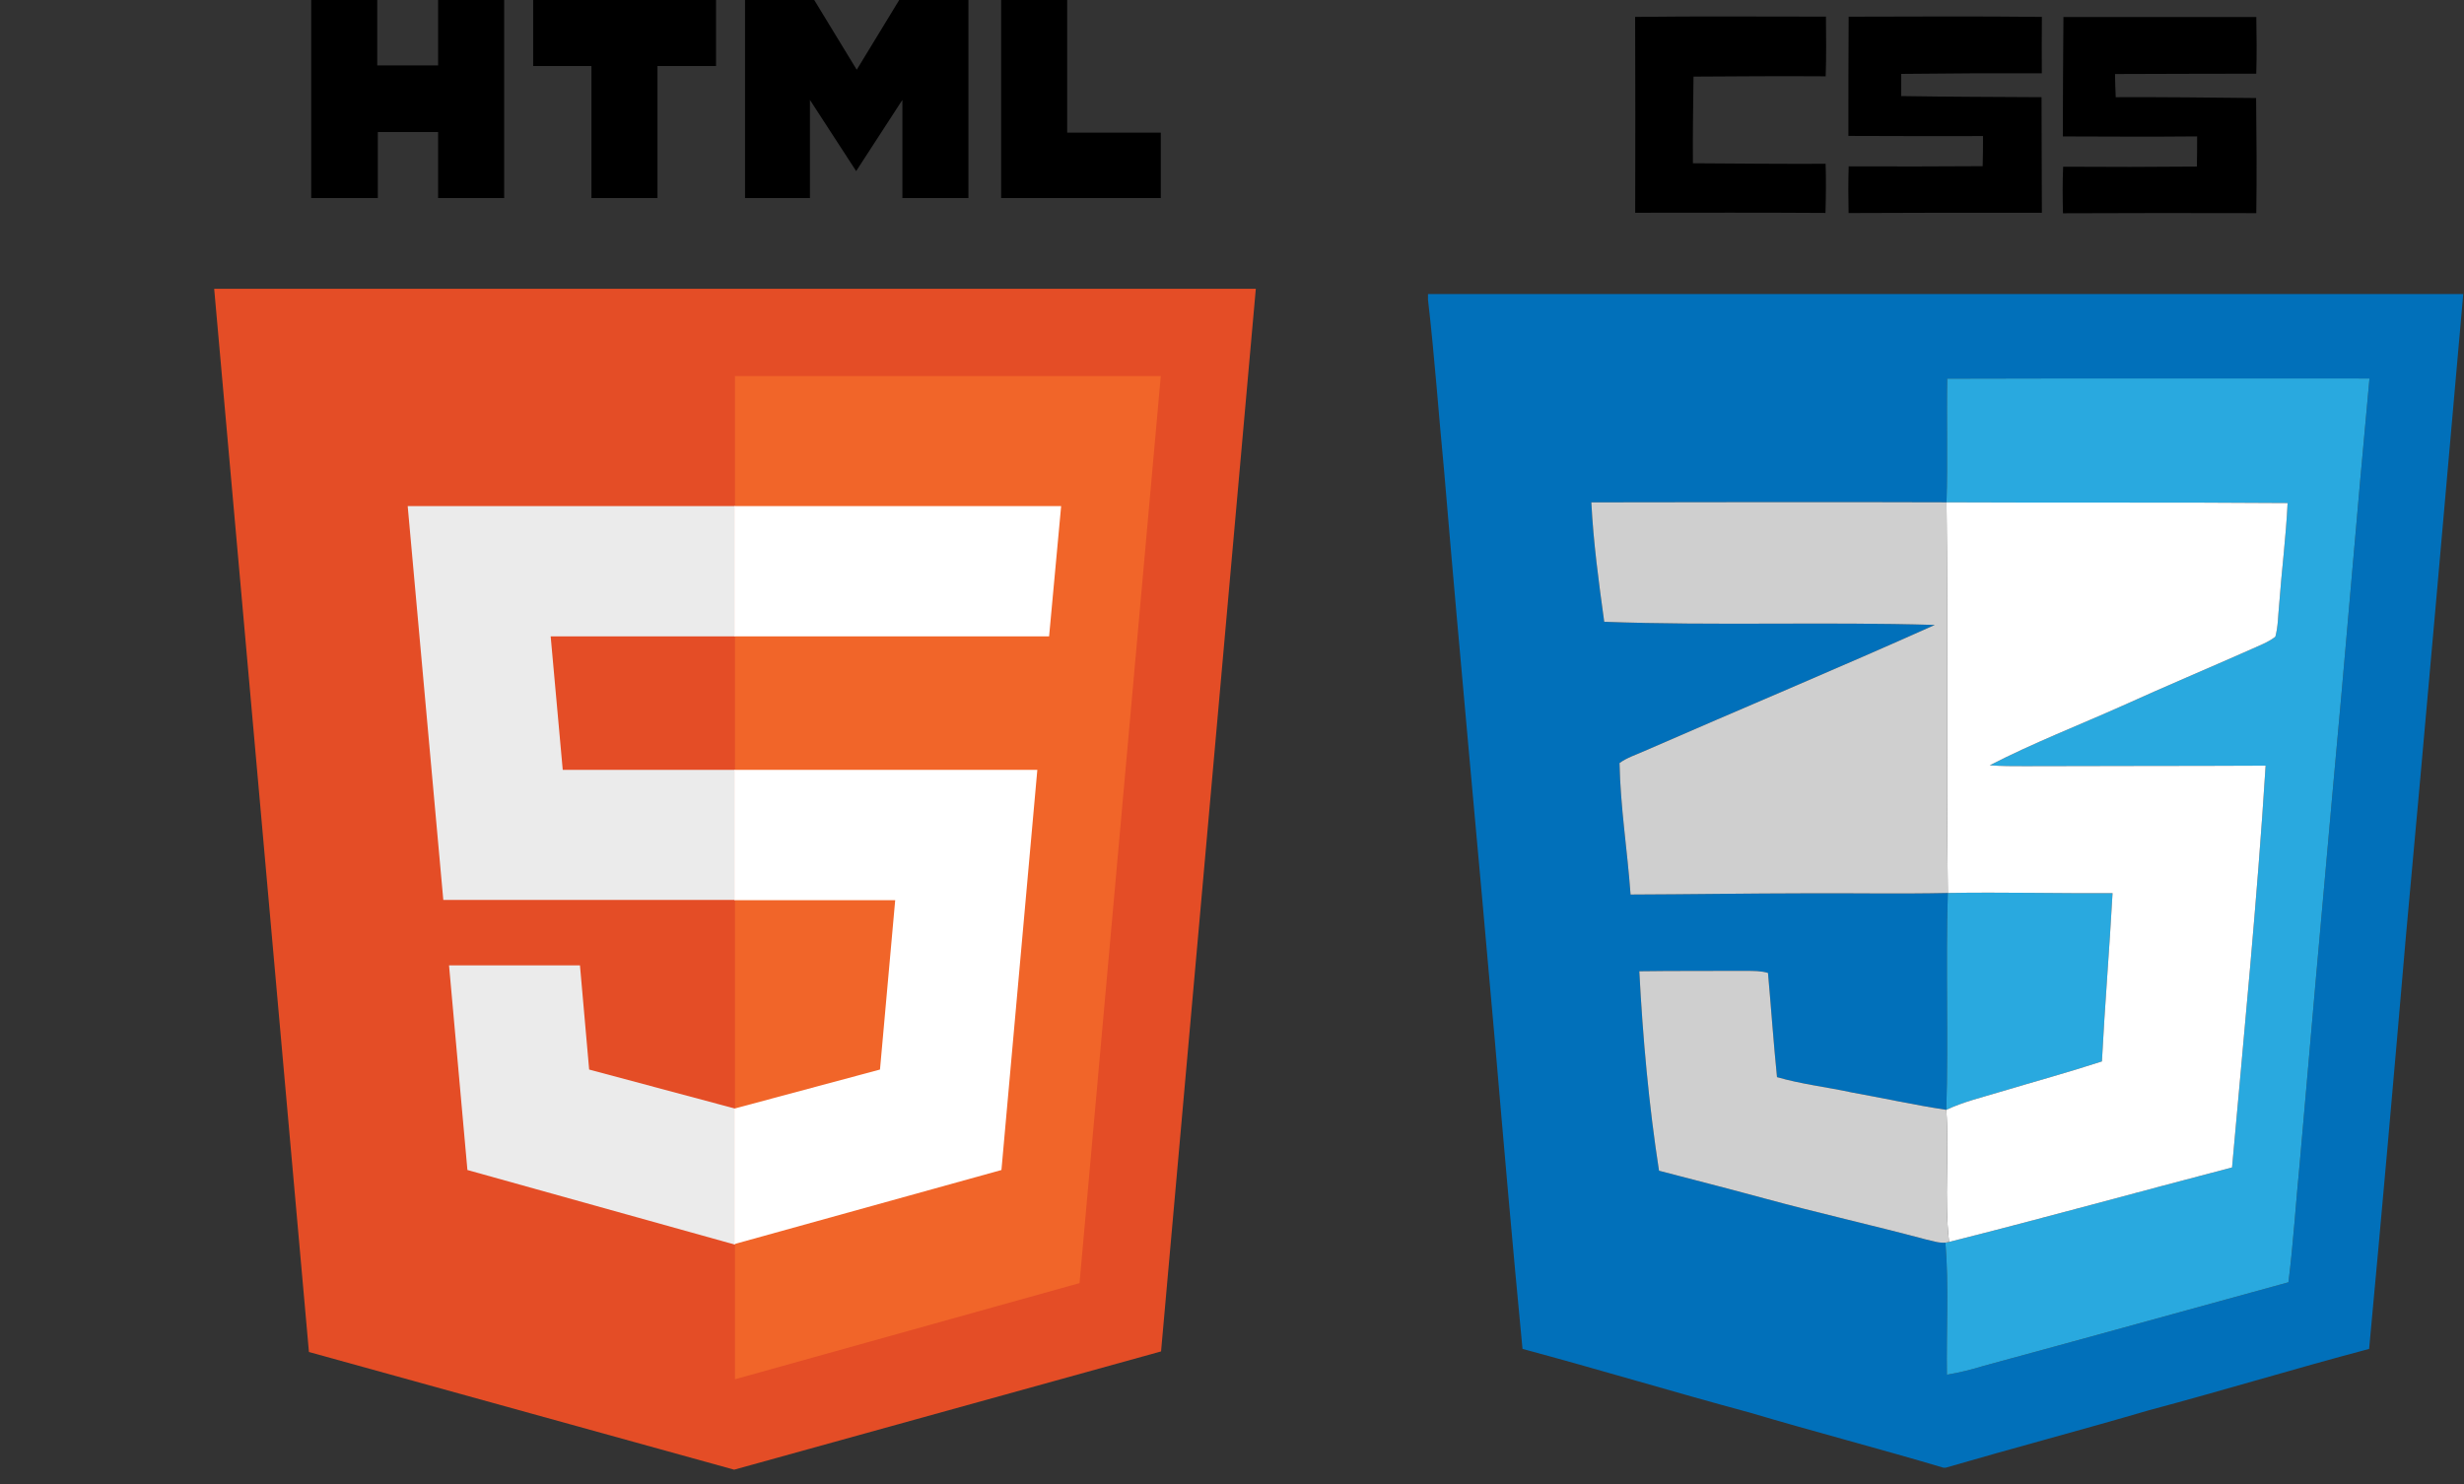 <svg width="156" height="94" viewBox="0 0 156 94" fill="none" xmlns="http://www.w3.org/2000/svg">
<rect x="0" y="0" width="156" height="94" fill="#333333" stroke="none"/>
<g clip-path="url(#clip0_679_145)">
<path d="M19.704 0H23.885V4.144H27.738V0H31.919V12.542H27.738V8.362H23.921V12.542H19.704V0ZM37.445 4.181H33.755V0H45.334V4.181H41.626V12.542H37.445V4.181ZM47.17 0H51.551L54.241 4.417L56.931 0H61.312V12.542H57.131V6.326L54.205 10.834L51.278 6.326V12.542H47.17V0ZM63.384 0H67.565V8.398H73.491V12.542H63.384" fill="black"/>
<path d="M19.559 85.615L13.56 18.286H79.508L73.509 85.579L46.48 93.068" fill="#E44D26"/>
<path d="M46.534 87.342V23.812H73.491L68.347 81.253" fill="#F16529"/>
<path d="M25.812 32.047H46.534V40.299H34.864L35.628 48.752H46.534V56.986H28.066L25.812 32.047ZM28.429 61.13H36.718L37.3 67.729L46.534 70.201V78.817L29.593 74.091" fill="#EBEBEB"/>
<path d="M67.183 32.047H46.498V40.299H66.42L67.183 32.047ZM65.675 48.752H46.498V57.004H56.677L55.714 67.729L46.498 70.201V78.781L63.403 74.091" fill="white"/>
</g>
<g clip-path="url(#clip1_679_145)">
<path d="M103.522 1.07C107.549 1.021 111.577 1.055 115.604 1.053C115.614 2.313 115.633 3.573 115.587 4.833C112.797 4.814 110.008 4.833 107.219 4.851C107.2 6.68 107.164 8.51 107.181 10.339C109.981 10.357 112.783 10.384 115.583 10.372C115.616 11.408 115.604 12.447 115.574 13.485C111.558 13.458 107.542 13.47 103.526 13.473C103.535 9.338 103.543 5.205 103.522 1.07Z" fill="black"/>
<path d="M117.041 1.057C121.118 1.049 125.195 1.024 129.275 1.07C129.259 2.261 129.271 3.451 129.271 4.642C126.304 4.632 123.335 4.645 120.368 4.68C120.372 5.148 120.372 5.616 120.368 6.084C123.331 6.132 126.292 6.137 129.254 6.155C129.265 8.596 129.259 11.036 129.275 13.475C125.195 13.467 121.116 13.471 117.037 13.491C117.016 12.505 117.014 11.521 117.043 10.535C119.87 10.543 122.698 10.547 125.525 10.524C125.543 9.889 125.55 9.252 125.548 8.617C122.708 8.617 119.866 8.627 117.025 8.608C117.025 6.091 117.025 3.573 117.041 1.057Z" fill="black"/>
<path d="M130.64 1.078C134.71 1.078 138.782 1.078 142.851 1.078C142.869 2.275 142.886 3.472 142.847 4.666C139.867 4.665 136.887 4.682 133.906 4.688C133.914 5.177 133.926 5.666 133.95 6.155C136.914 6.141 139.877 6.178 142.838 6.208C142.865 8.638 142.884 11.068 142.849 13.498C138.77 13.487 134.691 13.487 130.611 13.506C130.587 12.524 130.579 11.538 130.621 10.556C133.442 10.577 136.265 10.573 139.088 10.547C139.096 9.91 139.11 9.273 139.104 8.638C136.271 8.665 133.436 8.65 130.602 8.64C130.602 6.12 130.621 3.598 130.64 1.078Z" fill="black"/>
<path d="M90.409 18.619C112.257 18.617 134.104 18.615 155.952 18.619C154.75 32.207 153.566 45.795 152.314 59.379C151.57 68.061 150.803 76.744 149.993 85.42C145.331 86.655 140.715 88.063 136.054 89.304C131.774 90.56 127.458 91.697 123.176 92.944H123.049C118.974 91.732 114.858 90.665 110.783 89.453C105.973 88.157 101.205 86.711 96.393 85.42C95.766 78.916 95.2 72.409 94.642 65.902C93.589 53.879 92.444 41.863 91.431 29.838C91.08 26.219 90.829 22.589 90.409 18.978V18.619ZM123.283 23.979C123.237 26.59 123.318 29.202 123.237 31.81C115.742 31.783 108.245 31.804 100.75 31.812C100.879 34.345 101.218 36.862 101.567 39.374C108.541 39.633 115.524 39.364 122.497 39.574C116.396 42.31 110.221 44.888 104.093 47.567C103.568 47.801 103.006 47.978 102.536 48.319C102.588 51.102 103.036 53.869 103.234 56.646C106.951 56.633 110.666 56.573 114.382 56.568C117.361 56.552 120.341 56.612 123.32 56.547C123.178 61.123 123.364 65.704 123.224 70.28C121.22 69.983 119.24 69.536 117.244 69.181C115.669 68.838 114.056 68.66 112.505 68.209C112.284 66.013 112.131 63.809 111.935 61.612C111.486 61.474 111.011 61.487 110.547 61.479C108.295 61.493 106.042 61.472 103.788 61.506C104.009 65.731 104.388 69.951 105.035 74.135C107.256 74.715 109.48 75.282 111.697 75.886C115.094 76.811 118.533 77.58 121.935 78.489C122.34 78.575 122.748 78.725 123.168 78.69C123.395 81.469 123.22 84.266 123.262 87.052C124.047 86.925 124.818 86.732 125.575 86.498C132.015 84.749 138.448 82.967 144.884 81.201C145.204 78.669 145.354 76.12 145.607 73.583C146.277 65.869 146.952 58.156 147.654 50.444C148.476 41.622 149.188 32.79 150.016 23.968C141.104 23.976 132.194 23.951 123.283 23.979Z" fill="#0170BA"/>
<path d="M123.283 23.979C132.194 23.951 141.104 23.976 150.016 23.968C149.188 32.79 148.476 41.622 147.654 50.444C146.952 58.156 146.277 65.869 145.607 73.583C145.354 76.12 145.204 78.669 144.884 81.201C138.448 82.967 132.015 84.749 125.575 86.498C124.818 86.732 124.047 86.925 123.262 87.052C123.22 84.266 123.395 81.469 123.168 78.69C123.226 78.679 123.343 78.656 123.4 78.644C129.39 77.141 135.339 75.486 141.315 73.928C142.071 65.451 142.909 56.978 143.44 48.484C138.358 48.511 133.273 48.495 128.191 48.517C127.451 48.52 126.711 48.517 125.974 48.463C128.709 47.055 131.586 45.939 134.393 44.683C137.088 43.461 139.815 42.316 142.519 41.117C143.041 40.878 143.597 40.678 144.056 40.322C144.236 39.66 144.226 38.968 144.297 38.291C144.453 36.142 144.729 34.006 144.832 31.856C137.635 31.799 130.437 31.848 123.237 31.81C123.318 29.202 123.237 26.59 123.283 23.979Z" fill="#29A9DF"/>
<path d="M123.32 56.547C126.795 56.487 130.272 56.581 133.749 56.558C133.555 60.112 133.26 63.66 133.076 67.214C130.945 67.91 128.782 68.499 126.634 69.143C125.489 69.492 124.313 69.768 123.224 70.28C123.364 65.704 123.178 61.123 123.32 56.547Z" fill="#29A9DF"/>
<path d="M100.75 31.812C108.245 31.804 115.742 31.783 123.237 31.81C123.335 40.057 123.212 48.304 123.32 56.547C120.341 56.612 117.361 56.552 114.382 56.568C110.666 56.573 106.951 56.633 103.234 56.646C103.036 53.869 102.588 51.102 102.536 48.319C103.006 47.978 103.568 47.801 104.093 47.567C110.221 44.888 116.396 42.31 122.497 39.574C115.524 39.364 108.541 39.633 101.567 39.374C101.218 36.862 100.879 34.345 100.75 31.812Z" fill="#CFCFCF"/>
<path d="M103.788 61.506C106.042 61.472 108.295 61.493 110.547 61.479C111.011 61.487 111.486 61.474 111.935 61.612C112.131 63.809 112.284 66.013 112.505 68.209C114.056 68.66 115.669 68.838 117.244 69.181C119.24 69.536 121.22 69.983 123.224 70.28C123.415 73.065 123.08 75.869 123.4 78.644C123.343 78.656 123.226 78.679 123.168 78.69C122.748 78.725 122.34 78.575 121.935 78.489C118.533 77.58 115.094 76.811 111.697 75.886C109.48 75.282 107.256 74.715 105.035 74.135C104.388 69.951 104.009 65.731 103.788 61.506Z" fill="#CFCFCF"/>
<path d="M123.237 31.81C130.437 31.848 137.635 31.799 144.832 31.856C144.729 34.006 144.453 36.142 144.297 38.291C144.226 38.968 144.236 39.66 144.056 40.322C143.597 40.678 143.041 40.878 142.519 41.117C139.815 42.316 137.088 43.461 134.394 44.683C131.586 45.939 128.709 47.055 125.974 48.463C126.711 48.517 127.451 48.52 128.191 48.517C133.273 48.495 138.358 48.511 143.44 48.484C142.909 56.978 142.071 65.451 141.315 73.928C135.339 75.486 129.39 77.141 123.4 78.644C123.08 75.869 123.416 73.065 123.224 70.28C124.313 69.768 125.489 69.492 126.634 69.143C128.782 68.499 130.945 67.91 133.076 67.214C133.26 63.66 133.555 60.112 133.749 56.558C130.272 56.581 126.795 56.487 123.32 56.547C123.212 48.304 123.335 40.057 123.237 31.81Z" fill="white"/>
</g>
<defs>
<clipPath id="clip0_679_145">
<rect width="93.068" height="93.068" fill="white"/>
</clipPath>
<clipPath id="clip1_679_145">
<rect width="65.591" height="92.057" fill="white" transform="translate(90.409 0.886)"/>
</clipPath>
</defs>
</svg>
